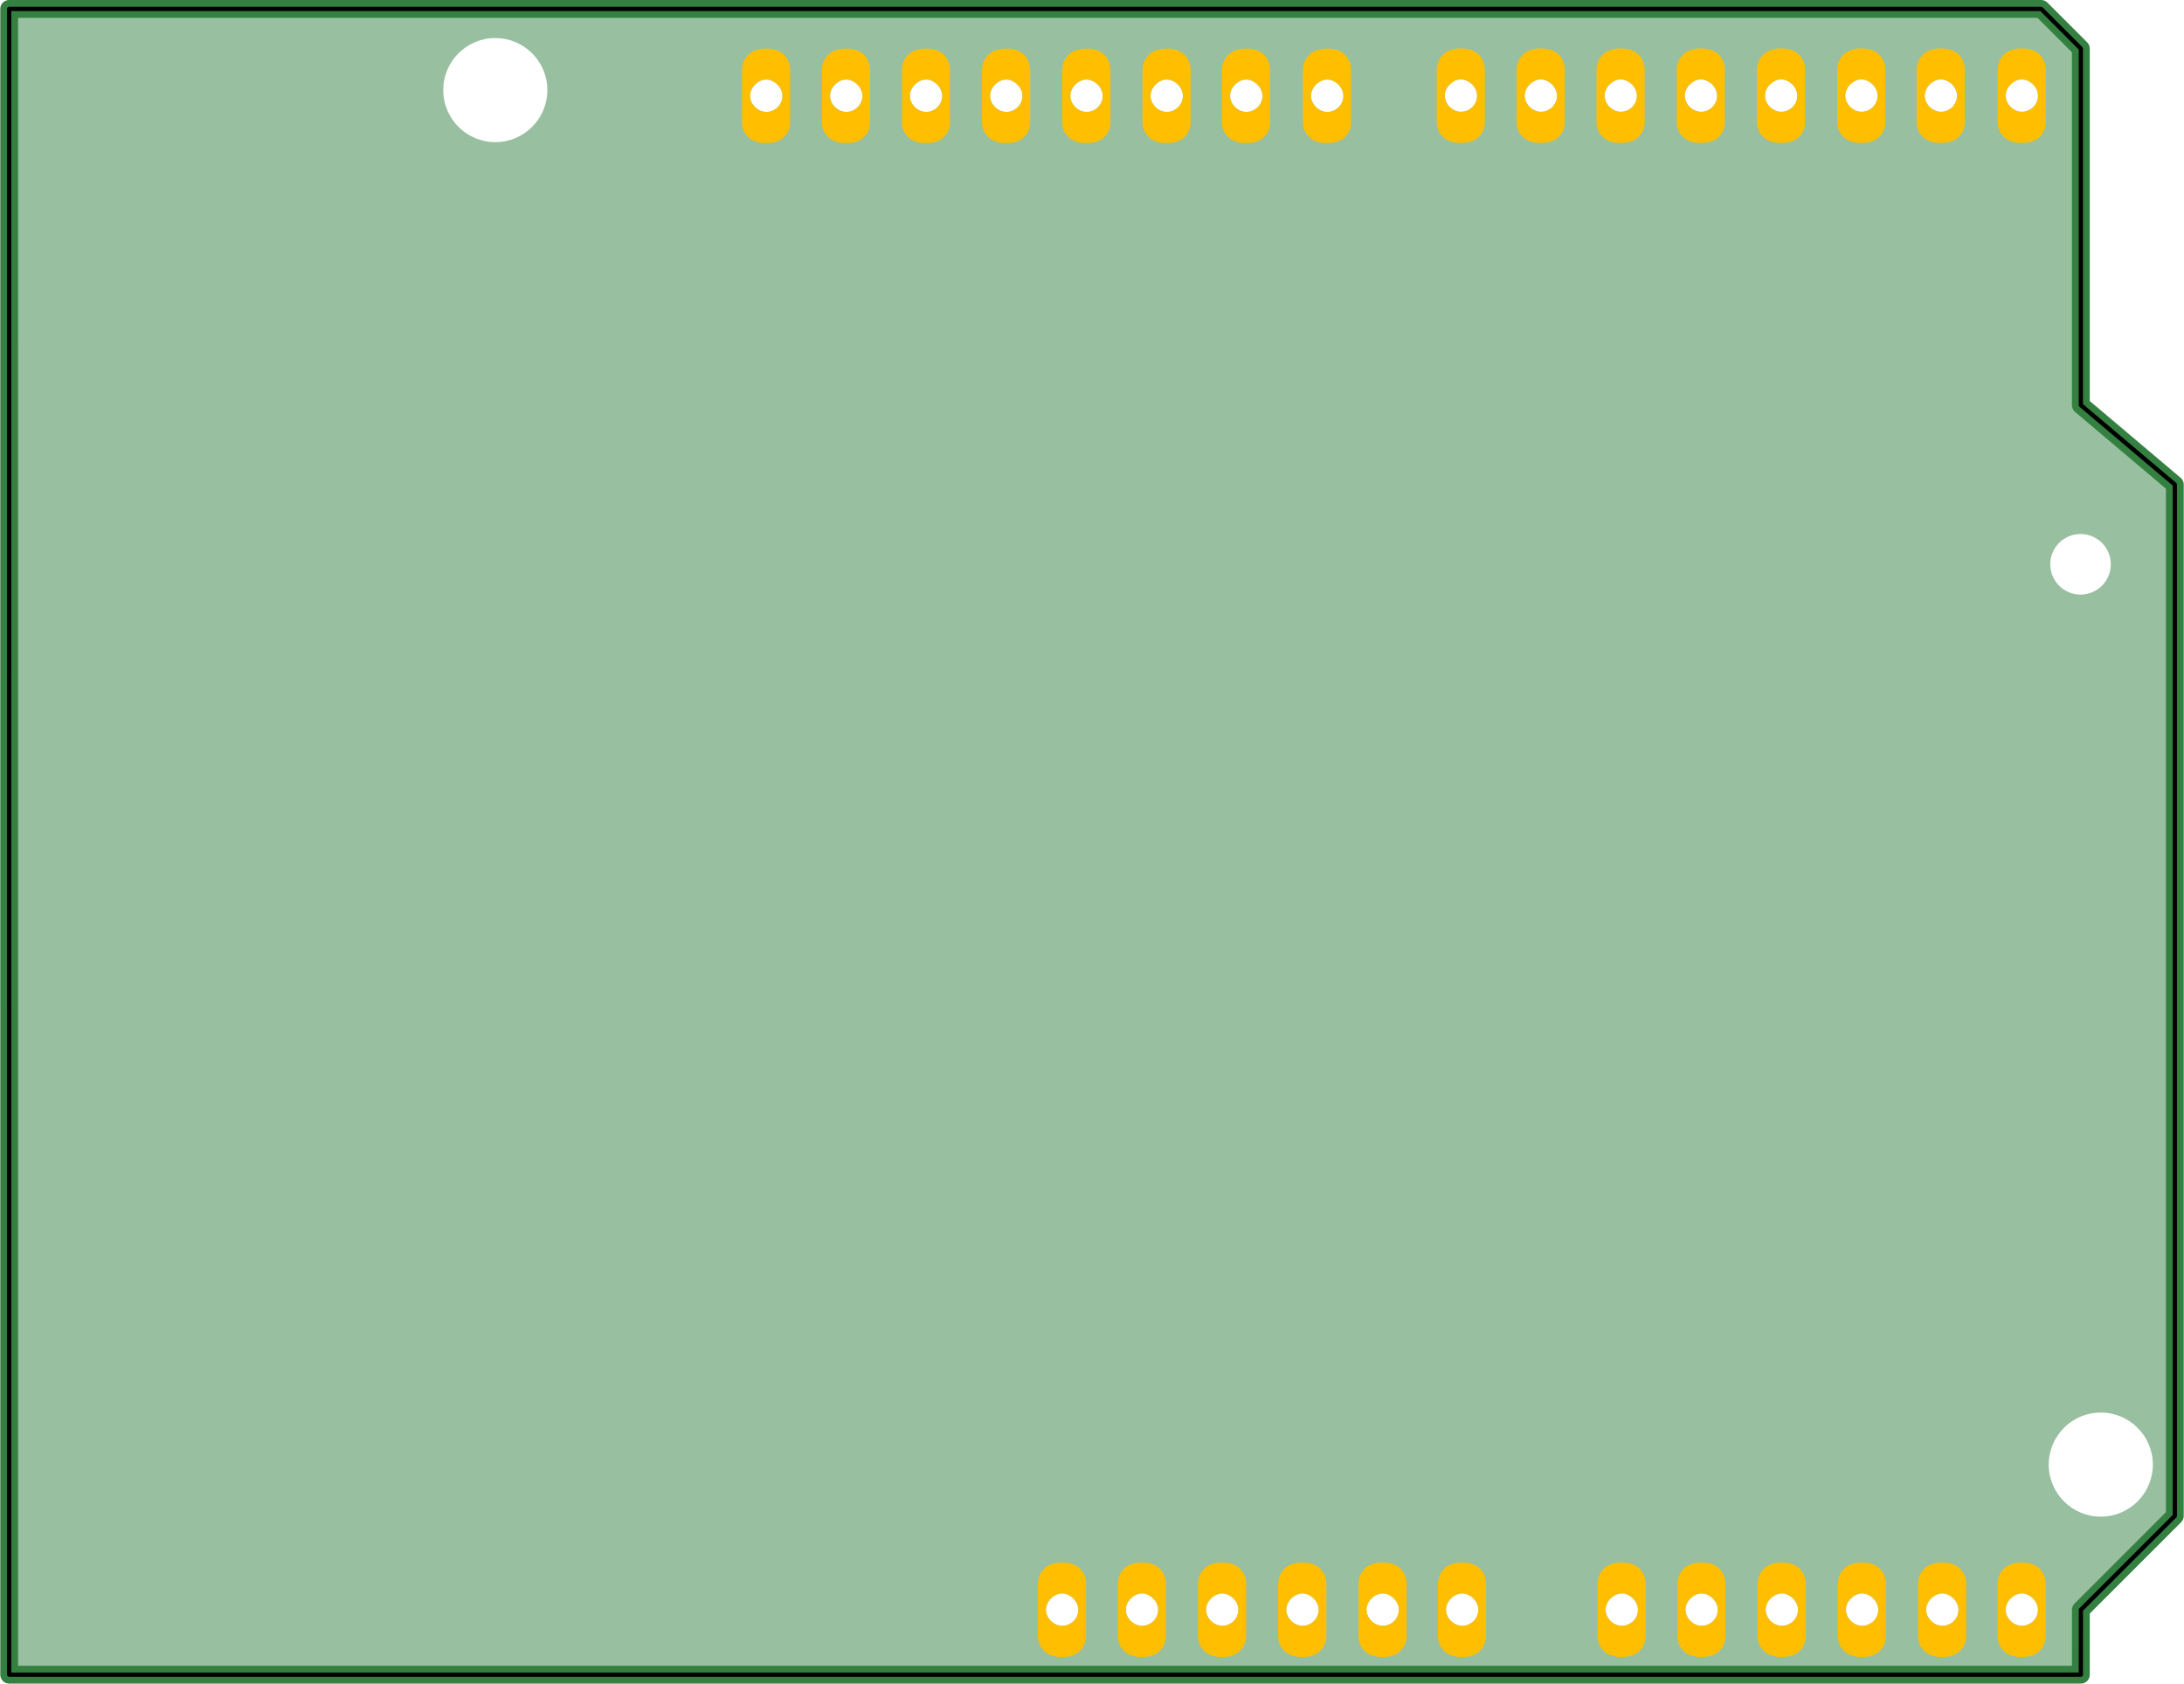 <?xml version="1.0" encoding="UTF-8" standalone="no"?>
<svg
   xmlns:svg="http://www.w3.org/2000/svg"
   xmlns="http://www.w3.org/2000/svg"
   version="1.2" baseProfile="tiny"
   x="0px" y="0px" width="2.725in" height="2.101in" viewBox="0 0 245.237 189.126"
	 id="svg2">
<g id="board">
	<path fill="#338040" fill-opacity="0.5" d="M233.682,45.512V5.459l-4.458-4.458L1,1l0.002,187.126h232.683v-7.284l10.552-10.552
		V54.432L233.682,45.512z M233.646,59.989c1.877,0,3.401,1.523,3.401,3.4c0.002,1.878-1.521,3.403-3.401,3.403
		c-1.88,0-3.402-1.523-3.402-3.403C230.244,61.51,231.769,59.989,233.646,59.989z M227.064,8.919c0.904,0,1.809,0.882,1.809,1.829
		c0,1.019-0.835,1.808-1.809,1.808c-0.965,0-1.828-0.863-1.828-1.808C225.237,9.839,226.097,8.916,227.064,8.919z M55.6,15.967
		c-3.233,0-5.847-2.618-5.847-5.848c0-3.229,2.618-5.845,5.847-5.845c3.231,0,5.846,2.62,5.846,5.845
		C61.446,13.349,58.829,15.967,55.6,15.967z M86.042,12.572c-0.963,0-1.828-0.863-1.828-1.808c0-0.909,0.859-1.833,1.828-1.829
		c0.901,0,1.809,0.882,1.809,1.829C87.85,11.783,87.017,12.572,86.042,12.572z M95.022,12.572c-0.965,0-1.829-0.863-1.829-1.808
		c0-0.909,0.86-1.833,1.829-1.829c0.902,0,1.808,0.882,1.808,1.829C96.83,11.783,95.996,12.572,95.022,12.572z M103.99,12.572
		c-0.966,0-1.829-0.863-1.829-1.808c0-0.909,0.864-1.833,1.829-1.829c0.898,0,1.808,0.882,1.808,1.829
		C105.798,11.783,104.963,12.572,103.99,12.572z M113,12.572c-0.965,0-1.829-0.863-1.829-1.808c0-0.909,0.863-1.833,1.829-1.829
		c0.898,0,1.809,0.882,1.809,1.829C114.809,11.783,113.975,12.572,113,12.572z M119.272,182.636c-0.967,0-1.828-0.863-1.828-1.809
		c0-0.907,0.864-1.831,1.828-1.829c0.903,0,1.811,0.883,1.811,1.829C121.083,181.845,120.248,182.636,119.272,182.636z
		 M122.011,12.572c-0.965,0-1.828-0.863-1.828-1.808c0-0.909,0.858-1.833,1.828-1.829c0.904,0,1.809,0.882,1.809,1.829
		C123.82,11.783,122.99,12.572,122.011,12.572z M128.241,182.636c-0.963,0-1.829-0.863-1.829-1.809c0-0.907,0.866-1.831,1.829-1.829
		c0.9,0,1.811,0.883,1.811,1.829C130.051,181.845,129.217,182.636,128.241,182.636z M131.02,12.572
		c-0.965,0-1.828-0.863-1.828-1.808c0-0.909,0.863-1.833,1.828-1.829c0.904,0,1.811,0.882,1.811,1.829
		C132.83,11.783,131.999,12.572,131.02,12.572z M137.254,182.636c-0.967,0-1.828-0.863-1.828-1.809c0-0.907,0.86-1.831,1.828-1.829
		c0.901,0,1.808,0.883,1.808,1.829C139.062,181.845,138.233,182.636,137.254,182.636z M139.951,12.572
		c-0.965,0-1.828-0.863-1.828-1.808c0-0.909,0.861-1.833,1.828-1.829c0.903,0,1.811,0.882,1.811,1.829
		C141.762,11.783,140.927,12.572,139.951,12.572z M146.265,182.636c-0.965,0-1.829-0.863-1.829-1.809
		c0-0.907,0.862-1.831,1.829-1.829c0.9,0,1.809,0.883,1.809,1.829C148.073,181.845,147.238,182.636,146.265,182.636z
		 M149.042,12.572c-0.967,0-1.828-0.863-1.828-1.808c0-0.909,0.862-1.833,1.828-1.829c0.904,0,1.813,0.882,1.813,1.829
		C150.855,11.783,150.021,12.572,149.042,12.572z M155.275,182.636c-0.965,0-1.828-0.863-1.828-1.809
		c0-0.907,0.86-1.831,1.828-1.829c0.902,0,1.809,0.883,1.809,1.829C157.083,181.845,156.247,182.636,155.275,182.636z
		 M164.063,8.919c0.904,0,1.813,0.882,1.813,1.829c0,1.019-0.833,1.808-1.813,1.808c-0.965,0-1.827-0.863-1.827-1.808
		C162.236,9.839,163.098,8.916,164.063,8.919z M164.202,182.636c-0.965,0-1.828-0.863-1.828-1.809c0-0.907,0.863-1.831,1.828-1.829
		c0.902,0,1.811,0.883,1.811,1.829C166.012,181.845,165.177,182.636,164.202,182.636z M173.042,12.556
		c-0.965,0-1.828-0.863-1.828-1.808c0-0.909,0.863-1.833,1.828-1.829c0.904,0,1.81,0.882,1.81,1.829
		C174.852,11.767,174.021,12.556,173.042,12.556z M182.014,8.919c0.902,0,1.809,0.882,1.809,1.829c0,1.019-0.835,1.808-1.809,1.808
		c-0.965,0-1.828-0.863-1.828-1.808C180.187,9.839,181.047,8.916,182.014,8.919z M182.128,182.636c-0.965,0-1.828-0.863-1.828-1.809
		c0-0.907,0.861-1.831,1.828-1.829c0.903,0,1.811,0.883,1.811,1.829C183.939,181.845,183.104,182.636,182.128,182.636z
		 M191.097,182.636c-0.965,0-1.828-0.863-1.828-1.809c0-0.907,0.864-1.831,1.828-1.829c0.902,0,1.811,0.883,1.811,1.829
		C192.908,181.845,192.072,182.636,191.097,182.636z M191.022,12.556c-0.965,0-1.828-0.863-1.828-1.808
		c0-0.909,0.864-1.833,1.828-1.829c0.902,0,1.811,0.882,1.811,1.829C192.833,11.767,191.998,12.556,191.022,12.556z
		 M200.105,182.636c-0.963,0-1.829-0.863-1.829-1.809c0-0.907,0.865-1.831,1.829-1.829c0.902,0,1.811,0.883,1.811,1.829
		C201.916,181.845,201.084,182.636,200.105,182.636z M200.031,12.556c-0.963,0-1.829-0.863-1.829-1.808
		c0-0.909,0.864-1.833,1.829-1.829c0.901,0,1.81,0.882,1.81,1.829C201.841,11.767,201.009,12.556,200.031,12.556z M209.119,182.636
		c-0.967,0-1.828-0.863-1.828-1.809c0-0.907,0.861-1.831,1.828-1.829c0.902,0,1.811,0.883,1.811,1.829
		C210.929,181.845,210.097,182.636,209.119,182.636z M209.044,12.556c-0.967,0-1.828-0.863-1.828-1.808
		c0-0.909,0.861-1.833,1.828-1.829c0.902,0,1.811,0.882,1.811,1.829C210.854,11.767,210.022,12.556,209.044,12.556z M217.973,8.919
		c0.901,0,1.809,0.882,1.809,1.829c0,1.019-0.833,1.808-1.809,1.808c-0.966,0-1.828-0.863-1.828-1.808
		C216.145,9.839,217.007,8.916,217.973,8.919z M218.129,182.636c-0.966,0-1.828-0.863-1.828-1.809c0-0.907,0.861-1.831,1.828-1.829
		c0.902,0,1.809,0.883,1.809,1.829C219.938,181.845,219.106,182.636,218.129,182.636z M227.059,182.636
		c-0.965,0-1.828-0.863-1.828-1.809c0-0.907,0.86-1.831,1.828-1.829c0.904,0,1.809,0.883,1.809,1.829
		C228.867,181.845,228.033,182.636,227.059,182.636z M235.921,170.373c-3.229,0-5.847-2.619-5.847-5.845
		c0-3.235,2.625-5.848,5.847-5.848c3.222,0,5.846,2.622,5.846,5.848C241.767,167.755,239.151,170.373,235.921,170.373z"/>
	
		<path id="outline" fill="none" stroke="#338040" stroke-width="2" stroke-linecap="round" stroke-linejoin="round" stroke-miterlimit="10" d="
		M233.682,45.512V5.459l-4.458-4.458L1,1l0.002,187.126h232.683v-7.284l10.552-10.552V54.432L233.682,45.512z"/>
</g>
<g id="copper0">
	<g id="g40">
		<path id="connector0pin" fill="#FFBF00" d="M88.717,7.784v6.055c0,0,0,2.233-2.674,2.233c-2.735,0-2.735-2.233-2.735-2.233V7.784
			c0,0,0-2.332,2.735-2.332C88.717,5.45,88.717,7.784,88.717,7.784z M84.214,10.764c0,0.945,0.865,1.808,1.828,1.808
			c0.976,0,1.809-0.789,1.809-1.808c0-0.946-0.908-1.829-1.809-1.829C85.073,8.931,84.214,9.855,84.214,10.764z"/>
		<path id="connector1pin" fill="#FFBF00" d="M97.699,7.784v6.055c0,0,0,2.233-2.675,2.233c-2.736,0-2.736-2.233-2.736-2.233V7.784
			c0,0,0-2.332,2.736-2.332C97.699,5.45,97.699,7.784,97.699,7.784z M93.193,10.764c0,0.945,0.863,1.808,1.829,1.808
			c0.974,0,1.808-0.789,1.808-1.808c0-0.946-0.905-1.829-1.808-1.829C94.054,8.931,93.193,9.855,93.193,10.764z"/>
		<path id="connector2pin" fill="#FFBF00" d="M106.668,7.784v6.055c0,0,0,2.233-2.669,2.233c-2.736,0-2.736-2.233-2.736-2.233V7.784
			c0,0,0-2.332,2.736-2.332C106.668,5.45,106.668,7.784,106.668,7.784z M102.162,10.764c0,0.945,0.862,1.808,1.829,1.808
			c0.973,0,1.808-0.789,1.808-1.808c0-0.946-0.91-1.829-1.808-1.829C103.026,8.931,102.162,9.855,102.162,10.764z"/>
		<path id="connector3pin" fill="#FFBF00" d="M115.679,7.784v6.055c0,0,0,2.233-2.672,2.233c-2.738,0-2.738-2.233-2.738-2.233V7.784
			c0,0,0-2.332,2.738-2.332C115.679,5.45,115.679,7.784,115.679,7.784z M111.17,10.764c0,0.945,0.863,1.808,1.829,1.808
			c0.975,0,1.809-0.789,1.809-1.808c0-0.946-0.911-1.829-1.809-1.829C112.035,8.931,111.17,9.855,111.17,10.764z"/>
		<path id="connector4pin" fill="#FFBF00" d="M124.688,7.784v6.055c0,0,0,2.233-2.676,2.233c-2.736,0-2.736-2.233-2.736-2.233V7.784
			c0,0,0-2.332,2.736-2.332C124.688,5.45,124.688,7.784,124.688,7.784z M120.185,10.764c0,0.945,0.861,1.808,1.828,1.808
			c0.979,0,1.809-0.789,1.809-1.808c0-0.946-0.905-1.829-1.809-1.829C121.042,8.931,120.185,9.855,120.185,10.764z"/>
		<path id="connector5pin" fill="#FFBF00" d="M133.695,7.784v6.055c0,0,0,2.233-2.669,2.233c-2.736,0-2.736-2.233-2.736-2.233V7.784
			c0,0,0-2.332,2.736-2.332C133.695,5.45,133.695,7.784,133.695,7.784z M129.193,10.764c0,0.945,0.861,1.808,1.828,1.808
			c0.979,0,1.811-0.789,1.811-1.808c0-0.946-0.907-1.829-1.811-1.829C130.056,8.931,129.193,9.855,129.193,10.764z"/>
		<path id="connector6pin" fill="#FFBF00" d="M142.628,7.784v6.055c0,0,0,2.233-2.671,2.233c-2.734,0-2.734-2.233-2.734-2.233V7.784
			c0,0,0-2.332,2.734-2.332C142.628,5.45,142.628,7.784,142.628,7.784z M138.124,10.764c0,0.945,0.861,1.808,1.828,1.808
			c0.977,0,1.811-0.789,1.811-1.808c0-0.946-0.908-1.829-1.811-1.829C138.986,8.931,138.124,9.855,138.124,10.764z"/>
		<path id="connector7pin" fill="#FFBF00" d="M151.718,7.784v6.055c0,0,0,2.233-2.67,2.233c-2.738,0-2.738-2.233-2.738-2.233V7.784
			c0,0,0-2.332,2.738-2.332C151.718,5.45,151.718,7.784,151.718,7.784z M147.214,10.764c0,0.945,0.861,1.808,1.828,1.808
			c0.979,0,1.813-0.789,1.813-1.808c0-0.946-0.908-1.829-1.813-1.829C148.075,8.931,147.214,9.855,147.214,10.764z"/>
		<path id="connector8pin" fill="#FFBF00" d="M166.741,7.768v6.055c0,0,0,2.233-2.67,2.233c-2.732,0-2.732-2.233-2.732-2.233V7.768
			c0,0,0-2.332,2.732-2.332C166.741,5.435,166.741,7.768,166.741,7.768z M162.235,10.748c0,0.945,0.861,1.808,1.827,1.808
			c0.979,0,1.813-0.789,1.813-1.808c0-0.946-0.909-1.829-1.813-1.829C163.098,8.916,162.235,9.839,162.235,10.748z"/>
		<path id="connector9pin" fill="#FFBF00" d="M175.721,7.768v6.055c0,0,0,2.233-2.672,2.233c-2.736,0-2.736-2.233-2.736-2.233V7.768
			c0,0,0-2.332,2.736-2.332C175.721,5.435,175.721,7.768,175.721,7.768z M171.214,10.748c0,0.945,0.861,1.808,1.828,1.808
			c0.979,0,1.811-0.789,1.811-1.808c0-0.946-0.907-1.829-1.811-1.829C172.078,8.916,171.214,9.839,171.214,10.748z"/>
		<path id="connector10pin" fill="#FFBF00" d="M184.69,7.768v6.055c0,0,0,2.233-2.671,2.233c-2.736,0-2.736-2.233-2.736-2.233V7.768
			c0,0,0-2.332,2.736-2.332C184.69,5.435,184.69,7.768,184.69,7.768z M180.186,10.748c0,0.945,0.861,1.808,1.828,1.808
			c0.973,0,1.809-0.789,1.809-1.808c0-0.946-0.907-1.829-1.809-1.829C181.046,8.916,180.186,9.839,180.186,10.748z"/>
		<path id="connector11pin" fill="#FFBF00" d="M193.7,7.768v6.055c0,0,0,2.233-2.67,2.233c-2.734,0-2.734-2.233-2.734-2.233V7.768
			c0,0,0-2.332,2.734-2.332C193.7,5.435,193.7,7.768,193.7,7.768z M189.194,10.748c0,0.945,0.863,1.808,1.829,1.808
			c0.975,0,1.81-0.789,1.81-1.808c0-0.946-0.908-1.829-1.81-1.829C190.058,8.916,189.194,9.839,189.194,10.748z"/>
		<path id="connector12pin" fill="#FFBF00" d="M202.711,7.768v6.055c0,0,0,2.233-2.67,2.233c-2.736,0-2.736-2.233-2.736-2.233V7.768
			c0,0,0-2.332,2.736-2.332C202.711,5.435,202.711,7.768,202.711,7.768z M198.201,10.748c0,0.945,0.865,1.808,1.829,1.808
			c0.979,0,1.811-0.789,1.811-1.808c0-0.946-0.909-1.829-1.811-1.829C199.066,8.916,198.201,9.839,198.201,10.748z"/>
		<path id="connector13pin" fill="#FFBF00" d="M211.719,7.768v6.055c0,0,0,2.233-2.673,2.233c-2.732,0-2.732-2.233-2.732-2.233
			V7.768c0,0,0-2.332,2.732-2.332C211.719,5.435,211.719,7.768,211.719,7.768z M207.216,10.748c0,0.945,0.861,1.808,1.828,1.808
			c0.979,0,1.811-0.789,1.811-1.808c0-0.946-0.909-1.829-1.811-1.829C208.076,8.916,207.216,9.839,207.216,10.748z"/>
		<path id="connector14pin" fill="#FFBF00" d="M220.652,7.768v6.055c0,0,0,2.233-2.673,2.233c-2.738,0-2.738-2.233-2.738-2.233
			V7.768c0,0,0-2.332,2.738-2.332C220.652,5.435,220.652,7.768,220.652,7.768z M216.145,10.748c0,0.945,0.861,1.808,1.828,1.808
			c0.975,0,1.809-0.789,1.809-1.808c0-0.946-0.908-1.829-1.809-1.829C217.007,8.916,216.145,9.839,216.145,10.748z"/>
		<path id="connector15pin" fill="#FFBF00" d="M229.741,7.768v6.055c0,0,0,2.233-2.671,2.233c-2.736,0-2.736-2.233-2.736-2.233
			V7.768c0,0,0-2.332,2.736-2.332C229.741,5.435,229.741,7.768,229.741,7.768z M225.236,10.748c0,0.945,0.862,1.808,1.828,1.808
			c0.973,0,1.808-0.789,1.808-1.808c0-0.946-0.905-1.829-1.808-1.829C226.097,8.916,225.236,9.839,225.236,10.748z"/>
		<path id="connector22pin" fill="#FFBF00" d="M184.805,177.849v6.055c0,0,0,2.232-2.671,2.232c-2.732,0-2.732-2.232-2.732-2.232
			v-6.055c0,0,0-2.332,2.732-2.332C184.805,175.517,184.805,177.849,184.805,177.849z M180.301,180.827
			c0,0.945,0.861,1.809,1.828,1.809c0.977,0,1.811-0.791,1.811-1.809c0-0.946-0.908-1.829-1.811-1.829
			C181.163,178.997,180.301,179.92,180.301,180.827z"/>
		<path id="connector23pin" fill="#FFBF00" d="M193.775,177.849v6.055c0,0,0,2.232-2.67,2.232c-2.734,0-2.734-2.232-2.734-2.232
			v-6.055c0,0,0-2.332,2.734-2.332C193.775,175.517,193.775,177.849,193.775,177.849z M189.269,180.827
			c0,0.945,0.863,1.809,1.828,1.809c0.975,0,1.811-0.791,1.811-1.809c0-0.946-0.908-1.829-1.811-1.829
			C190.133,178.997,189.269,179.92,189.269,180.827z"/>
		<path id="connector24pin" fill="#FFBF00" d="M202.787,177.849v6.055c0,0,0,2.232-2.67,2.232c-2.736,0-2.736-2.232-2.736-2.232
			v-6.055c0,0,0-2.332,2.736-2.332C202.787,175.517,202.787,177.849,202.787,177.849z M198.275,180.827
			c0,0.945,0.866,1.809,1.829,1.809c0.979,0,1.811-0.791,1.811-1.809c0-0.946-0.909-1.829-1.811-1.829
			C199.141,178.997,198.275,179.92,198.275,180.827z"/>
		<path id="connector25pin" fill="#FFBF00" d="M211.794,177.849v6.055c0,0,0,2.232-2.673,2.232c-2.732,0-2.732-2.232-2.732-2.232
			v-6.055c0,0,0-2.332,2.732-2.332C211.794,175.517,211.794,177.849,211.794,177.849z M207.291,180.827
			c0,0.945,0.861,1.809,1.828,1.809c0.979,0,1.811-0.791,1.811-1.809c0-0.946-0.909-1.829-1.811-1.829
			C208.151,178.997,207.291,179.92,207.291,180.827z"/>
		<path id="connector26pin" fill="#FFBF00" d="M220.801,177.849v6.055c0,0,0,2.232-2.669,2.232c-2.738,0-2.738-2.232-2.738-2.232
			v-6.055c0,0,0-2.332,2.738-2.332C220.801,175.517,220.801,177.849,220.801,177.849z M216.302,180.827
			c0,0.945,0.861,1.809,1.828,1.809c0.977,0,1.809-0.791,1.809-1.809c0-0.946-0.907-1.829-1.809-1.829
			C217.164,178.997,216.302,179.92,216.302,180.827z"/>
		<path id="connector27pin" fill="#FFBF00" d="M229.735,177.849v6.055c0,0,0,2.232-2.671,2.232c-2.736,0-2.736-2.232-2.736-2.232
			v-6.055c0,0,0-2.332,2.736-2.332C229.735,175.517,229.735,177.849,229.735,177.849z M225.231,180.827
			c0,0.945,0.861,1.809,1.828,1.809c0.975,0,1.809-0.791,1.809-1.809c0-0.946-0.905-1.829-1.809-1.829
			C226.091,178.997,225.231,179.92,225.231,180.827z"/>
		<path id="connector16pin" fill="#FFBF00" d="M121.952,177.849v6.055c0,0,0,2.232-2.671,2.232c-2.736,0-2.736-2.232-2.736-2.232
			v-6.055c0,0,0-2.332,2.736-2.332C121.952,175.517,121.952,177.849,121.952,177.849z M117.444,180.827
			c0,0.945,0.861,1.809,1.828,1.809c0.976,0,1.811-0.791,1.811-1.809c0-0.946-0.908-1.829-1.811-1.829
			C118.308,178.997,117.444,179.92,117.444,180.827z"/>
		<path id="connector17pin" fill="#FFBF00" d="M130.922,177.849v6.055c0,0,0,2.232-2.672,2.232c-2.732,0-2.732-2.232-2.732-2.232
			v-6.055c0,0,0-2.332,2.732-2.332C130.922,175.517,130.922,177.849,130.922,177.849z M126.411,180.827
			c0,0.945,0.865,1.809,1.829,1.809c0.977,0,1.811-0.791,1.811-1.809c0-0.946-0.911-1.829-1.811-1.829
			C127.278,178.997,126.411,179.92,126.411,180.827z"/>
		<path id="connector18pin" fill="#FFBF00" d="M139.928,177.849v6.055c0,0,0,2.232-2.671,2.232c-2.734,0-2.734-2.232-2.734-2.232
			v-6.055c0,0,0-2.332,2.734-2.332C139.928,175.517,139.928,177.849,139.928,177.849z M135.426,180.827
			c0,0.945,0.862,1.809,1.828,1.809c0.979,0,1.808-0.791,1.808-1.809c0-0.946-0.907-1.829-1.808-1.829
			C136.285,178.997,135.426,179.92,135.426,180.827z"/>
		<path id="connector19pin" fill="#FFBF00" d="M148.937,177.849v6.055c0,0,0,2.232-2.669,2.232c-2.736,0-2.736-2.232-2.736-2.232
			v-6.055c0,0,0-2.332,2.736-2.332C148.937,175.517,148.937,177.849,148.937,177.849z M144.436,180.827
			c0,0.945,0.863,1.809,1.829,1.809c0.973,0,1.809-0.791,1.809-1.809c0-0.946-0.909-1.829-1.809-1.829
			C145.298,178.997,144.436,179.92,144.436,180.827z"/>
		<path id="connector20pin" fill="#FFBF00" d="M157.952,177.849v6.055c0,0,0,2.232-2.673,2.232c-2.734,0-2.734-2.232-2.734-2.232
			v-6.055c0,0,0-2.332,2.734-2.332C157.952,175.517,157.952,177.849,157.952,177.849z M153.447,180.827
			c0,0.945,0.861,1.809,1.828,1.809c0.973,0,1.809-0.791,1.809-1.809c0-0.946-0.907-1.829-1.809-1.829
			C154.308,178.997,153.447,179.92,153.447,180.827z"/>
		<path id="connector21pin" fill="#FFBF00" d="M166.879,177.849v6.055c0,0,0,2.232-2.67,2.232c-2.734,0-2.734-2.232-2.734-2.232
			v-6.055c0,0,0-2.332,2.734-2.332C166.879,175.517,166.879,177.849,166.879,177.849z M162.375,180.827
			c0,0.945,0.861,1.809,1.828,1.809c0.975,0,1.811-0.791,1.811-1.809c0-0.946-0.908-1.829-1.811-1.829
			C163.238,178.997,162.375,179.92,162.375,180.827z"/>
	</g>
	
		<polygon id="polygon45" fill="none" stroke="#000000" stroke-width="0.48" stroke-linecap="round" stroke-linejoin="round" stroke-miterlimit="10" points="
		233.682,45.512 233.682,5.459 229.224,1.001 1,1.001 1.002,188.126 233.682,188.126 233.685,180.842 244.237,170.29 
		244.237,54.432 	"/>
</g>
</svg>
